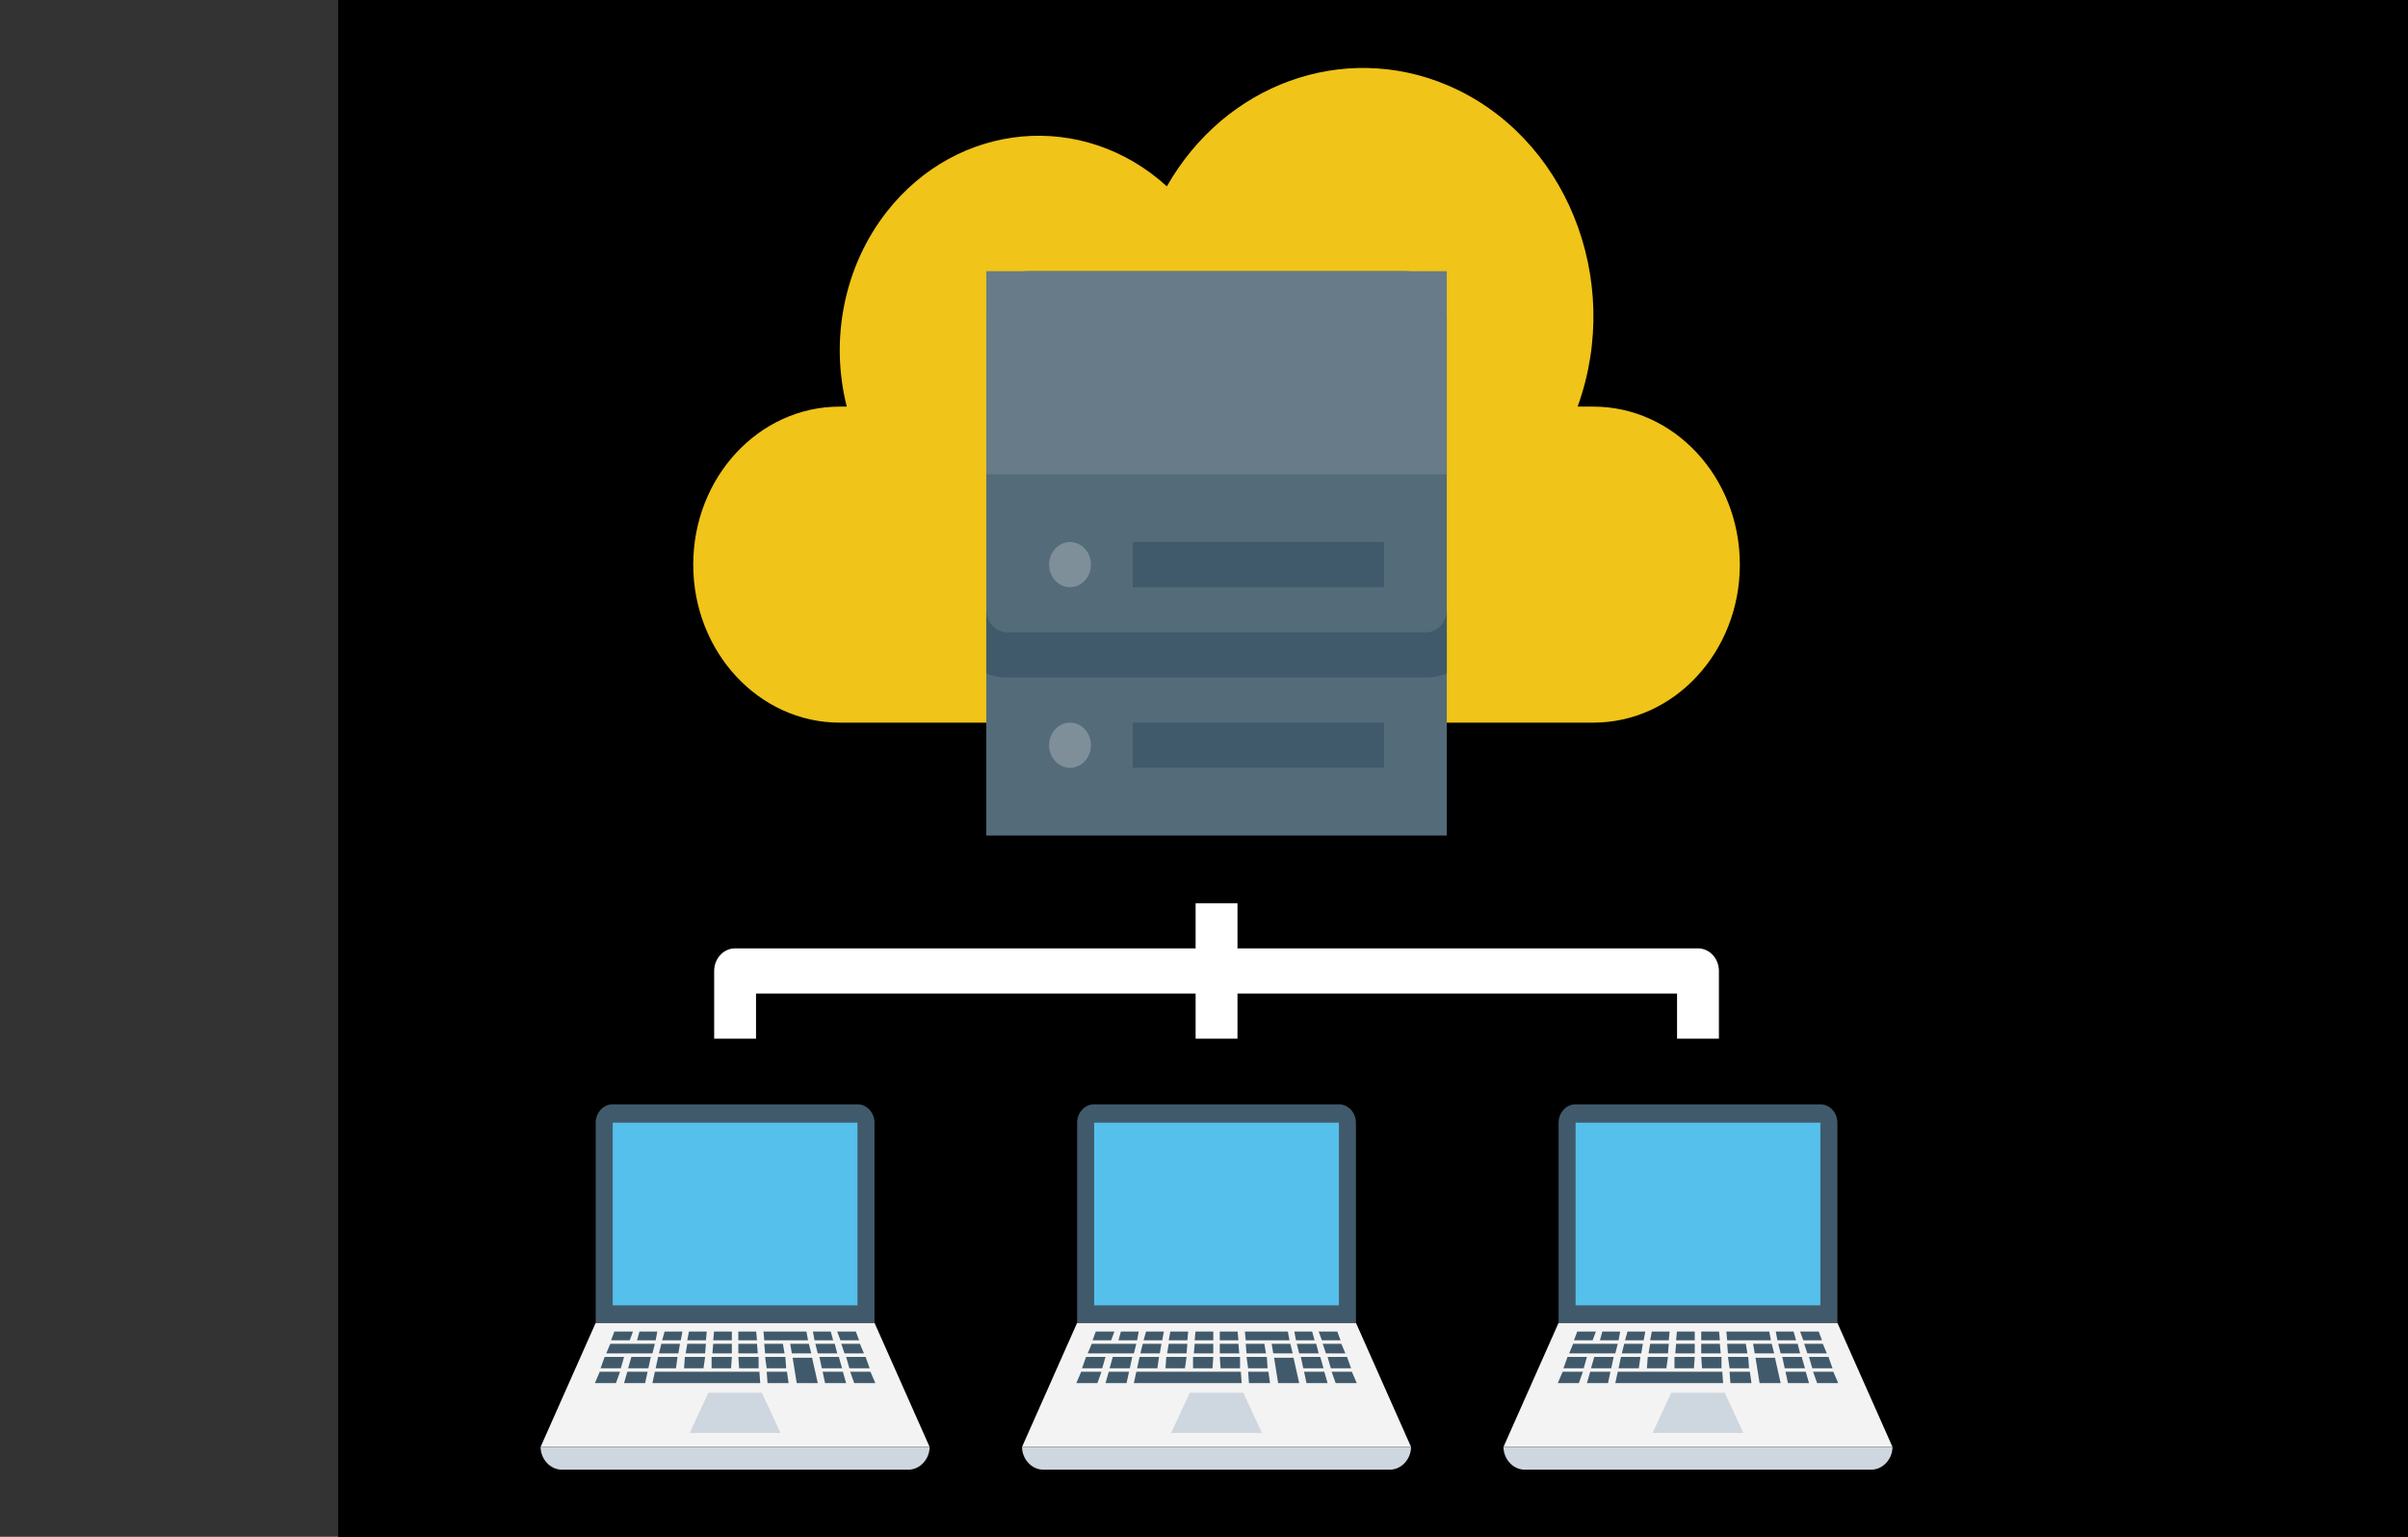 <?xml version="1.0" encoding="utf-8"?>
<svg version="1.1" width="1200px" height="765.999px" preserveAspectRatio="none" viewBox="371.274 184.959 689.989 408.346" xmlns="http://www.w3.org/2000/svg">
  <rect x="371.274" y="184.959" width="689.989" height="408.346" fill="#333333" stroke="none"/>
  <defs>
    <clipPath id="clippath843" transform="">
      <path d="M 26.733 35.199 L 1058.733 35.199 L 1058.733 735.199 L 26.733 735.199 Z" style="fill: none; clip-rule: nonzero;"/>
    </clipPath>
    <clipPath id="clippath844" transform="" style="clip-path: url(#clippath843);">
      <rect x="26.733" y="35.199" width="1026.557" height="700" style="clip-rule: nonzero;"/>
    </clipPath>
    <clipPath id="clippath846" transform="" style="clip-path: url(#clippath843);">
      <rect x="-9.735" y="-24.682" width="1065.785" height="780.515" style="clip-rule: nonzero;"/>
    </clipPath>
    <clipPath id="clippath847" transform="" style="clip-path: url(#clippath846);">
      <rect x="-9.735" y="-24.682" width="1065.785" height="780.515" style="clip-rule: nonzero;"/>
    </clipPath>
    <clipPath id="clippath849" transform="" style="clip-path: url(#clippath846);">
      <rect x="-9.735" y="-24.682" width="1065.785" height="780.515" style="clip-rule: nonzero;"/>
    </clipPath>
    <clipPath id="clippath850" transform="" style="clip-path: url(#clippath849);">
      <path d="M 1056.049 35.199 L 26.733 35.199 L 26.733 735.199 L 1056.049 735.199 Z" style="fill: none; clip-rule: nonzero;"/>
    </clipPath>
    <clipPath id="clippath851" transform="" style="clip-path: url(#clippath850);">
      <rect x="-9.735" y="-24.682" width="1065.785" height="780.515" style="clip-rule: nonzero;"/>
    </clipPath>
    <clipPath id="clippath889" transform="" style="clip-path: url(#clippath851);">
      <rect x="559.566" y="545.63" width="69.507" height="82.335" style="clip-rule: nonzero;"/>
    </clipPath>
    <clipPath id="clippath904" transform="" style="clip-path: url(#clippath851);">
      <rect x="595.146" y="482.425" width="69.507" height="82.334" style="clip-rule: nonzero;"/>
    </clipPath>
    <clipPath id="clippath913" transform="" style="clip-path: url(#clippath851);">
      <rect x="203.753" y="419.217" width="69.507" height="82.334" style="clip-rule: nonzero;"/>
    </clipPath>
    <clipPath id="clippath914" transform="" style="clip-path: url(#clippath851);">
      <rect x="274.915" y="419.217" width="69.508" height="82.334" style="clip-rule: nonzero;"/>
    </clipPath>
    <clipPath id="clippath925" transform="" style="clip-path: url(#clippath851);">
      <rect x="25.847" y="356.011" width="69.508" height="82.335" style="clip-rule: nonzero;"/>
    </clipPath>
    <clipPath id="clippath926" transform="" style="clip-path: url(#clippath851);">
      <rect x="97.01" y="356.011" width="69.508" height="82.335" style="clip-rule: nonzero;"/>
    </clipPath>
    <clipPath id="clippath927" transform="" style="clip-path: url(#clippath851);">
      <rect x="168.173" y="356.011" width="69.507" height="82.335" style="clip-rule: nonzero;"/>
    </clipPath>
    <clipPath id="clippath929" transform="" style="clip-path: url(#clippath851);">
      <rect x="310.498" y="356.011" width="69.507" height="82.335" style="clip-rule: nonzero;"/>
    </clipPath>
    <clipPath id="clippath930" transform="" style="clip-path: url(#clippath851);">
      <rect x="381.658" y="356.011" width="69.51" height="82.335" style="clip-rule: nonzero;"/>
    </clipPath>
    <clipPath id="clippath939" transform="" style="clip-path: url(#clippath851);">
      <rect x="-9.735" y="292.805" width="69.51" height="82.335" style="clip-rule: nonzero;"/>
    </clipPath>
    <clipPath id="clippath940" transform="" style="clip-path: url(#clippath851);">
      <rect x="61.428" y="292.805" width="69.507" height="82.335" style="clip-rule: nonzero;"/>
    </clipPath>
    <clipPath id="clippath941" transform="" style="clip-path: url(#clippath851);">
      <rect x="132.59" y="292.805" width="69.508" height="82.335" style="clip-rule: nonzero;"/>
    </clipPath>
    <clipPath id="clippath942" transform="" style="clip-path: url(#clippath851);">
      <rect x="203.753" y="292.805" width="69.507" height="82.335" style="clip-rule: nonzero;"/>
    </clipPath>
    <clipPath id="clippath943" transform="" style="clip-path: url(#clippath851);">
      <rect x="274.915" y="292.805" width="69.508" height="82.335" style="clip-rule: nonzero;"/>
    </clipPath>
    <clipPath id="clippath944" transform="" style="clip-path: url(#clippath851);">
      <rect x="346.078" y="292.805" width="69.507" height="82.335" style="clip-rule: nonzero;"/>
    </clipPath>
    <clipPath id="clippath945" transform="" style="clip-path: url(#clippath851);">
      <rect x="417.241" y="292.805" width="69.507" height="82.335" style="clip-rule: nonzero;"/>
    </clipPath>
    <clipPath id="clippath954" transform="" style="clip-path: url(#clippath851);">
      <rect x="25.847" y="229.6" width="69.508" height="82.332" style="clip-rule: nonzero;"/>
    </clipPath>
    <clipPath id="clippath955" transform="" style="clip-path: url(#clippath851);">
      <rect x="97.01" y="229.6" width="69.508" height="82.332" style="clip-rule: nonzero;"/>
    </clipPath>
    <clipPath id="clippath956" transform="" style="clip-path: url(#clippath851);">
      <rect x="168.173" y="229.6" width="69.507" height="82.335" style="clip-rule: nonzero;"/>
    </clipPath>
    <clipPath id="clippath957" transform="" style="clip-path: url(#clippath851);">
      <rect x="239.335" y="229.6" width="69.508" height="82.335" style="clip-rule: nonzero;"/>
    </clipPath>
    <clipPath id="clippath958" transform="" style="clip-path: url(#clippath851);">
      <rect x="310.498" y="229.6" width="69.507" height="82.335" style="clip-rule: nonzero;"/>
    </clipPath>
    <clipPath id="clippath959" transform="" style="clip-path: url(#clippath851);">
      <rect x="381.658" y="229.6" width="69.51" height="82.335" style="clip-rule: nonzero;"/>
    </clipPath>
    <clipPath id="clippath960" transform="" style="clip-path: url(#clippath851);">
      <rect x="452.82" y="229.6" width="69.511" height="82.335" style="clip-rule: nonzero;"/>
    </clipPath>
    <clipPath id="clippath968" transform="" style="clip-path: url(#clippath851);">
      <rect x="-9.735" y="166.392" width="69.51" height="82.335" style="clip-rule: nonzero;"/>
    </clipPath>
    <clipPath id="clippath969" transform="" style="clip-path: url(#clippath851);">
      <rect x="61.428" y="166.392" width="69.507" height="82.335" style="clip-rule: nonzero;"/>
    </clipPath>
    <clipPath id="clippath970" transform="" style="clip-path: url(#clippath851);">
      <rect x="132.59" y="166.392" width="69.508" height="82.335" style="clip-rule: nonzero;"/>
    </clipPath>
    <clipPath id="clippath971" transform="" style="clip-path: url(#clippath851);">
      <rect x="203.753" y="166.392" width="69.507" height="82.335" style="clip-rule: nonzero;"/>
    </clipPath>
    <clipPath id="clippath972" transform="" style="clip-path: url(#clippath851);">
      <rect x="274.915" y="166.392" width="69.508" height="82.335" style="clip-rule: nonzero;"/>
    </clipPath>
    <clipPath id="clippath973" transform="" style="clip-path: url(#clippath851);">
      <rect x="346.078" y="166.392" width="69.507" height="82.335" style="clip-rule: nonzero;"/>
    </clipPath>
    <clipPath id="clippath974" transform="" style="clip-path: url(#clippath851);">
      <rect x="417.241" y="166.392" width="69.507" height="82.335" style="clip-rule: nonzero;"/>
    </clipPath>
    <clipPath id="clippath982" transform="" style="clip-path: url(#clippath851);">
      <rect x="986.539" y="166.392" width="69.511" height="82.335" style="clip-rule: nonzero;"/>
    </clipPath>
    <clipPath id="clippath1026" transform="" style="clip-path: url(#clippath843);">
      <rect x="-277.88" y="-20.217" width="1641.23" height="810.833" style="clip-rule: nonzero;"/>
    </clipPath>
    <clipPath id="clippath1027" transform="" style="clip-path: url(#clippath1026);">
      <rect x="-277.88" y="-20.218" width="1641.23" height="810.834" style="clip-rule: nonzero;"/>
    </clipPath>
    <clipPath id="clippath1029" transform="" style="clip-path: url(#clippath1026);">
      <rect x="-277.88" y="-20.217" width="1641.23" height="810.833" style="clip-rule: nonzero;"/>
    </clipPath>
    <clipPath id="clippath1030" transform="">
      <path d="M 26.733 35.199 L 1058.733 35.199 L 1058.733 735.199 L 26.733 735.199 Z" style="fill: none; clip-rule: nonzero;"/>
    </clipPath>
    <clipPath id="clippath1031" transform="" style="clip-path: url(#clippath1030);">
      <rect x="684.414" y="571.325" width="395.876" height="378.224" style="clip-rule: nonzero;"/>
    </clipPath>
    <clipPath id="clippath1036" transform="" style="clip-path: url(#clippath1031);">
      <rect x="1080.29" y="687.858" width="0" height="57.253" style="clip-rule: nonzero;"/>
    </clipPath>
    <clipPath id="clippath1041" transform="">
      <path d="M 26.733 35.199 L 1058.733 35.199 L 1058.733 735.199 L 26.733 735.199 Z" style="fill: none; clip-rule: nonzero;"/>
    </clipPath>
    <clipPath id="clippath1042" transform="" style="clip-path: url(#clippath1041);">
      <rect x="-167.181" y="-2.692" width="395.88" height="378.224" style="clip-rule: nonzero;"/>
    </clipPath>
    <clipPath id="clippath1045" transform="" style="clip-path: url(#clippath1042);">
      <rect x="-65.91" y="-2.692" width="96.669" height="114.509" style="clip-rule: nonzero;"/>
    </clipPath>
    <clipPath id="clippath1049" transform="" style="clip-path: url(#clippath1042);">
      <rect x="-65.91" y="173.118" width="96.669" height="114.508" style="clip-rule: nonzero;"/>
    </clipPath>
    <clipPath id="clippath1052" transform="">
      <path d="M 0 765.999 L 1200 765.999 L 1200 0 L 0 0 Z" style="fill: none; clip-rule: nonzero;"/>
    </clipPath>
  </defs>
  <g transform="matrix(1, 0, 0, -1, -899.075, 625.078)">
    <g transform="matrix(1, 0, 0, 1, 1340.735, -147.154)">
      <path d="M 26.733 35.199 L 1058.733 35.199 L 1058.733 735.199 L 26.733 735.199 Z" style="fill: none;"/>
    </g>
    <g style="clip-path: url(#clippath844);" transform="matrix(1, 0, 0, 1, 1340.735, -147.154)">
      <g transform="">
        <path d="M 1053.289 735.199 L 26.733 735.199 L 26.733 35.199 L 1053.289 35.199 Z" style="fill: none;"/>
      </g>
    </g>
    <g style="clip-path: url(#clippath846);" transform="matrix(1, 0, 0, 1, 1340.735, -147.154)"/>
    <g style="clip-path: url(#clippath847);" transform="matrix(1, 0, 0, 1, 1340.735, -147.154)">
      <g transform="">
        <path d="M 974.195 25.418 L 17.455 25.418 L 17.455 744.376 L 974.195 744.376 Z" style="fill: none;"/>
      </g>
    </g>
    <g style="clip-path: url(#clippath849);" transform="matrix(1, 0, 0, 1, 1340.735, -147.154)">
      <g transform="">
        <path d="M 1056.049 35.199 L 26.733 35.199 L 26.733 735.199 L 1056.049 735.199 Z" style="fill: none;"/>
      </g>
    </g>
    <g style="clip-path: url(#clippath889);" transform="matrix(1, 0, 0, 1, 1340.735, -147.154)"/>
    <g style="clip-path: url(#clippath904);" transform="matrix(1, 0, 0, 1, 1340.735, -147.154)"/>
    <g style="clip-path: url(#clippath913);" transform="matrix(1, 0, 0, 1, 1340.735, -147.154)">
      <g transform="translate(273.26 439.8)">
        <path d="M 0 0 L 0 41.167 L -34.754 61.751 L -69.508 41.167 L -69.508 0 L -34.754 -20.583 Z" style="fill: rgb(255, 255, 255); fill-opacity: 1;"/>
      </g>
    </g>
    <g style="clip-path: url(#clippath914);" transform="matrix(1, 0, 0, 1, 1340.735, -147.154)">
      <g transform="translate(344.423 439.8)">
        <path d="M 0 0 L 0 41.167 L -34.754 61.751 L -69.508 41.167 L -69.508 0 L -34.754 -20.583 Z" style="fill: rgb(255, 255, 255); fill-opacity: 1;"/>
      </g>
    </g>
    <g style="clip-path: url(#clippath925);" transform="matrix(1, 0, 0, 1, 1340.735, -147.154)">
      <g transform="translate(95.355 376.594)"/>
    </g>
    <g style="clip-path: url(#clippath926);" transform="matrix(1, 0, 0, 1, 1340.735, -147.154)">
      <g transform="translate(166.518 376.594)"/>
    </g>
    <g style="clip-path: url(#clippath927);" transform="matrix(1, 0, 0, 1, 1340.735, -147.154)">
      <g transform="translate(237.68 376.594)"/>
    </g>
    <g style="clip-path: url(#clippath929);" transform="matrix(1, 0, 0, 1, 1340.735, -147.154)">
      <g transform="translate(380.005 376.594)"/>
    </g>
    <g style="clip-path: url(#clippath930);" transform="matrix(1, 0, 0, 1, 1340.735, -147.154)">
      <g transform="translate(451.168 376.594)"/>
    </g>
    <g style="clip-path: url(#clippath939);" transform="matrix(1, 0, 0, 1, 1340.735, -147.154)">
      <g transform="translate(59.775 313.389)"/>
    </g>
    <g style="clip-path: url(#clippath940);" transform="matrix(1, 0, 0, 1, 1340.735, -147.154)">
      <g transform="translate(130.935 313.389)"/>
    </g>
    <g style="clip-path: url(#clippath941);" transform="matrix(1, 0, 0, 1, 1340.735, -147.154)">
      <g transform="translate(202.098 313.389)"/>
    </g>
    <g style="clip-path: url(#clippath942);" transform="matrix(1, 0, 0, 1, 1340.735, -147.154)">
      <g transform="translate(273.26 313.389)"/>
    </g>
    <g style="clip-path: url(#clippath943);" transform="matrix(1, 0, 0, 1, 1340.735, -147.154)">
      <g transform="translate(344.423 313.389)"/>
    </g>
    <g style="clip-path: url(#clippath944);" transform="matrix(1, 0, 0, 1, 1340.735, -147.154)">
      <g transform="translate(415.585 313.389)"/>
    </g>
    <g style="clip-path: url(#clippath945);" transform="matrix(1, 0, 0, 1, 1340.735, -147.154)">
      <g transform="translate(486.748 313.389)"/>
    </g>
    <g style="clip-path: url(#clippath954);" transform="matrix(1, 0, 0, 1, 1340.735, -147.154)">
      <g transform="translate(95.355 250.183)"/>
    </g>
    <g style="clip-path: url(#clippath955);" transform="matrix(1, 0, 0, 1, 1340.735, -147.154)">
      <g transform="translate(166.518 250.183)"/>
    </g>
    <g style="clip-path: url(#clippath956);" transform="matrix(1, 0, 0, 1, 1340.735, -147.154)">
      <g transform="translate(237.68 250.183)"/>
    </g>
    <g style="clip-path: url(#clippath957);" transform="matrix(1, 0, 0, 1, 1340.735, -147.154)">
      <g transform="translate(308.843 250.183)"/>
    </g>
    <g style="clip-path: url(#clippath958);" transform="matrix(1, 0, 0, 1, 1340.735, -147.154)">
      <g transform="translate(380.005 250.183)"/>
    </g>
    <g style="clip-path: url(#clippath959);" transform="matrix(1, 0, 0, 1, 1340.735, -147.154)">
      <g transform="translate(451.168 250.183)"/>
    </g>
    <g style="clip-path: url(#clippath960);" transform="matrix(1, 0, 0, 1, 1340.735, -147.154)">
      <g transform="translate(522.331 250.183)"/>
    </g>
    <g style="clip-path: url(#clippath968);" transform="matrix(1, 0, 0, 1, 1340.735, -147.154)">
      <g transform="translate(59.775 186.975)"/>
    </g>
    <g style="clip-path: url(#clippath969);" transform="matrix(1, 0, 0, 1, 1340.735, -147.154)">
      <g transform="translate(130.935 186.975)"/>
    </g>
    <g style="clip-path: url(#clippath970);" transform="matrix(1, 0, 0, 1, 1340.735, -147.154)">
      <g transform="translate(202.098 186.975)"/>
    </g>
    <g style="clip-path: url(#clippath971);" transform="matrix(1, 0, 0, 1, 1340.735, -147.154)">
      <g transform="translate(273.26 186.975)"/>
    </g>
    <g style="clip-path: url(#clippath972);" transform="matrix(1, 0, 0, 1, 1340.735, -147.154)">
      <g transform="translate(344.423 186.975)"/>
    </g>
    <g style="clip-path: url(#clippath973);" transform="matrix(1, 0, 0, 1, 1340.735, -147.154)">
      <g transform="translate(415.585 186.975)"/>
    </g>
    <g style="clip-path: url(#clippath974);" transform="matrix(1, 0, 0, 1, 1340.735, -147.154)">
      <g transform="translate(486.748 186.975)"/>
    </g>
    <g style="clip-path: url(#clippath982);" transform="matrix(1, 0, 0, 1, 1340.735, -147.154)"/>
    <g style="clip-path: url(#clippath1027);" transform="matrix(1, 0, 0, 1, 1340.735, -147.154)">
      <g transform="">
        <path d="M 1065.996 27.093 L 16.347 27.093 L 16.347 743.135 L 1065.996 743.135 Z" style="fill: none;"/>
      </g>
    </g>
    <g style="clip-path: url(#clippath1029);" transform="matrix(1, 0, 0, 1, 1340.735, -147.154)"/>
    <g transform="matrix(1, 0, 0, 1, 1340.735, -147.154)">
      <path d="M 26.733 35.199 L 1058.733 35.199 L 1058.733 735.199 L 26.733 735.199 Z" style="fill: none;"/>
    </g>
    <g style="clip-path: url(#clippath1036);" transform="matrix(1, 0, 0, 1, 1340.735, -147.154)">
      <g transform="translate(1080.293 745.111)">
        <path d="M 0 0 L 0 -57.253" style="fill: rgb(255, 255, 255); fill-opacity: 1;"/>
      </g>
    </g>
    <g transform="matrix(1, 0, 0, 1, 1340.735, -147.154)">
      <path d="M 26.733 35.199 L 1058.733 35.199 L 1058.733 735.199 L 26.733 735.199 Z" style="fill: none;"/>
    </g>
    <g style="clip-path: url(#clippath1045);" transform="matrix(1, 0, 0, 1, 1340.735, -147.154)">
      <g transform="translate(-65.91 83.189)">
        <path d="M 0 0 L 0 -57.253 L 48.334 -85.88 L 96.669 -57.253 L 96.669 0 L 48.334 28.628 Z" style="fill: rgb(255, 255, 255); fill-opacity: 1;"/>
      </g>
    </g>
    <g style="clip-path: url(#clippath1049);" transform="matrix(1, 0, 0, 1, 1340.735, -147.154)">
      <g transform="translate(-65.91 258.998)"/>
    </g>
    <g style="clip-path: url(#clippath1052);" transform="matrix(1, 0, 0, 1, 1340.735, -147.154)">
      <g transform="translate(386.165 479.234)">
        <path d="M 0 0 L -4.499 0 C 8.75 33.951 -8.032 72.214 -41.983 85.462 C -71.716 97.065 -105.492 85.725 -122.199 58.529 C -146.244 78.827 -182.19 75.789 -202.487 51.744 C -214.575 37.425 -218.848 18.078 -213.917 0 L -215.925 0 C -239.113 0 -257.911 -18.797 -257.911 -41.985 C -257.911 -65.173 -239.113 -83.971 -215.925 -83.971 L 0 -83.971 C 23.187 -83.971 41.985 -65.173 41.985 -41.985 C 41.985 -18.797 23.187 0 0 0" style="fill: rgb(240, 196, 25); fill-opacity: 1;"/>
      </g>
    </g>
    <g style="clip-path: url(#clippath1052);" transform="matrix(1, 0, 0, 1, 1340.735, -147.154)">
      <g transform="translate(416.154 335.284)">
        <path d="M 0 0 L -131.954 0 L -131.954 11.996 L -143.95 11.996 L -143.95 0 L -275.904 0 C -279.217 0 -281.902 -2.685 -281.902 -5.998 L -281.902 -23.992 L -269.906 -23.992 L -269.906 -11.996 L -143.95 -11.996 L -143.95 -23.992 L -131.954 -23.992 L -131.954 -11.996 L -5.998 -11.996 L -5.998 -23.992 L 5.998 -23.992 L 5.998 -5.998 C 5.998 -2.685 3.313 0 0 0" style="fill: rgb(255, 255, 255); fill-opacity: 1;"/>
      </g>
    </g>
    <g style="clip-path: url(#clippath1052);" transform="matrix(1, 0, 0, 1, 1340.735, -147.154)">
      <g transform="translate(224.221 515.221)">
        <path d="M 0 0 L 107.962 0 C 114.587 0 119.958 -5.371 119.958 -11.996 L 119.958 -149.948 L -11.996 -149.948 L -11.996 -11.996 C -11.996 -5.371 -6.625 0 0 0" style="fill: rgb(84, 107, 122); fill-opacity: 1;"/>
      </g>
    </g>
    <g style="clip-path: url(#clippath1052);" transform="matrix(1, 0, 0, 1, 1340.735, -147.154)">
      <g transform="">
        <path d="M 212.225 515.221 L 344.179 515.221 L 344.179 461.24 L 212.225 461.24 Z" style="fill: rgb(103, 123, 137); fill-opacity: 1;"/>
      </g>
      <g transform="translate(344.179 425.253)">
        <path d="M 0 0 L 0 -16.959 C -1.924 -17.647 -3.954 -17.998 -5.998 -17.994 L -125.956 -17.994 C -128 -17.998 -130.029 -17.647 -131.954 -16.959 L -131.954 0 C -131.949 -3.311 -129.267 -5.993 -125.956 -5.998 L -5.998 -5.998 C -2.687 -5.993 -0.004 -3.311 0 0" style="fill: rgb(65, 90, 107); fill-opacity: 1;"/>
      </g>
      <g transform="">
        <path d="M 254.21 443.247 L 326.185 443.247 L 326.185 431.251 L 254.21 431.251 Z" style="fill: rgb(65, 90, 107); fill-opacity: 1;"/>
      </g>
      <g transform="translate(236.217 443.247)">
        <path d="M 0 0 L 0 0 C 3.313 0 5.998 -2.686 5.998 -5.998 C 5.998 -9.311 3.313 -11.996 0 -11.996 C -3.313 -11.996 -5.998 -9.311 -5.998 -5.998 C -5.998 -2.686 -3.313 0 0 0" style="fill: rgb(126, 143, 154); fill-opacity: 1;"/>
      </g>
      <g transform="translate(236.217 395.264)">
        <path d="M 0 0 L 0 0 C 3.313 0 5.998 -2.686 5.998 -5.998 C 5.998 -9.311 3.313 -11.996 0 -11.996 C -3.313 -11.996 -5.998 -9.311 -5.998 -5.998 C -5.998 -2.686 -3.313 0 0 0" style="fill: rgb(126, 143, 154); fill-opacity: 1;"/>
      </g>
      <g transform="">
        <path d="M 254.21 395.263 L 326.185 395.263 L 326.185 383.267 L 254.21 383.267 Z" style="fill: rgb(65, 90, 107); fill-opacity: 1;"/>
      </g>
      <g transform="translate(195.985 202.817)">
        <path d="M 0 0 L -111.47 0 L -95.679 32.977 L -15.792 32.977 Z" style="fill: rgb(243, 243, 243); fill-opacity: 1;"/>
      </g>
      <g transform="translate(195.985 202.817)">
        <path d="M 0 0 L 0 0 L -111.47 0 C -111.47 -3.251 -108.684 -6.038 -105.433 -6.038 L -6.038 -6.038 C -2.787 -6.038 0 -3.251 0 0" style="fill: rgb(206, 214, 224); fill-opacity: 1;"/>
      </g>
      <g transform="translate(117.492 231.149)">
        <path d="M 0 0 L 0.464 2.322 L -4.645 2.322 L -5.341 0 Z" style="fill: rgb(65, 90, 107); fill-opacity: 1;"/>
      </g>
      <g transform="translate(170.44 231.149)">
        <path d="M 0 0 L 5.341 0 L 4.412 2.322 L -0.929 2.322 Z" style="fill: rgb(65, 90, 107); fill-opacity: 1;"/>
      </g>
      <g transform="translate(171.601 227.666)">
        <path d="M 0 0 L 5.574 0 L 4.413 2.555 L -0.929 2.555 Z" style="fill: rgb(65, 90, 107); fill-opacity: 1;"/>
      </g>
      <g transform="translate(131.89 231.149)">
        <path d="M 0 0 L 0.232 2.322 L -4.877 2.322 L -5.341 0 Z" style="fill: rgb(65, 90, 107); fill-opacity: 1;"/>
      </g>
      <g transform="translate(139.321 231.149)">
        <path d="M 0 0 L 0 2.322 L -5.109 2.322 L -5.341 0 Z" style="fill: rgb(65, 90, 107); fill-opacity: 1;"/>
      </g>
      <g transform="translate(124.691 231.149)">
        <path d="M 0 0 L 0.464 2.322 L -4.645 2.322 L -5.341 0 Z" style="fill: rgb(65, 90, 107); fill-opacity: 1;"/>
      </g>
      <g transform="translate(149.307 222.789)">
        <path d="M 0 0 L 0.232 -3.019 L 6.271 -3.019 L 5.806 0 Z" style="fill: rgb(65, 90, 107); fill-opacity: 1;"/>
      </g>
      <g transform="translate(165.331 222.789)">
        <path d="M 0 0 L 0.697 -3.019 L 6.734 -3.019 L 5.806 0 Z" style="fill: rgb(65, 90, 107); fill-opacity: 1;"/>
      </g>
      <g transform="translate(110.989 233.471)">
        <path d="M 0 0 L -5.341 0 L -6.271 -2.322 L -0.929 -2.322 Z" style="fill: rgb(65, 90, 107); fill-opacity: 1;"/>
      </g>
      <g transform="translate(107.273 222.789)">
        <path d="M 0 0 L -5.806 0 L -7.199 -3.019 L -1.161 -3.019 Z" style="fill: rgb(65, 90, 107); fill-opacity: 1;"/>
      </g>
      <g transform="translate(117.259 222.789)">
        <path d="M 0 0 L -0.697 -3.019 L 30.19 -3.019 L 29.958 0 Z" style="fill: rgb(65, 90, 107); fill-opacity: 1;"/>
      </g>
      <g transform="translate(108.435 226.737)">
        <path d="M 0 0 L -5.573 0 L -6.735 -3.019 L -0.929 -3.019 Z" style="fill: rgb(65, 90, 107); fill-opacity: 1;"/>
      </g>
      <g transform="translate(146.52 231.149)">
        <path d="M 0 0 L -0.232 2.322 L -5.341 2.322 L -5.341 0 Z" style="fill: rgb(65, 90, 107); fill-opacity: 1;"/>
      </g>
      <g transform="translate(109.363 222.789)">
        <path d="M 0 0 L -0.929 -3.019 L 5.109 -3.019 L 5.806 0 Z" style="fill: rgb(65, 90, 107); fill-opacity: 1;"/>
      </g>
      <g transform="translate(123.994 227.666)">
        <path d="M 0 0 L 0.464 2.555 L -4.877 2.555 L -5.574 0 Z" style="fill: rgb(65, 90, 107); fill-opacity: 1;"/>
      </g>
      <g transform="translate(172.995 223.718)">
        <path d="M 0 0 L 5.806 0 L 4.645 3.019 L -0.929 3.019 Z" style="fill: rgb(65, 90, 107); fill-opacity: 1;"/>
      </g>
      <g transform="translate(174.388 219.77)">
        <path d="M 0 0 L 6.038 0 L 4.645 3.019 L -1.161 3.019 Z" style="fill: rgb(65, 90, 107); fill-opacity: 1;"/>
      </g>
      <g transform="translate(133.516 226.737)">
        <path d="M 0 0 L 0 -3.019 L 5.574 -3.019 L 5.806 0 Z" style="fill: rgb(65, 90, 107); fill-opacity: 1;"/>
      </g>
      <g transform="translate(125.852 226.737)">
        <path d="M 0 0 L -0.232 -3.019 L 5.341 -3.019 L 5.806 0 Z" style="fill: rgb(65, 90, 107); fill-opacity: 1;"/>
      </g>
      <g transform="translate(118.189 226.737)">
        <path d="M 0 0 L -0.697 -3.019 L 5.109 -3.019 L 5.573 0 Z" style="fill: rgb(65, 90, 107); fill-opacity: 1;"/>
      </g>
      <g transform="translate(154.417 227.666)">
        <path d="M 0 0 L -0.465 2.555 L -5.806 2.555 L -5.574 0 Z" style="fill: rgb(65, 90, 107); fill-opacity: 1;"/>
      </g>
      <g transform="translate(162.08 227.666)">
        <path d="M 0 0 L -0.697 2.555 L -6.038 2.555 L -5.574 0 Z" style="fill: rgb(65, 90, 107); fill-opacity: 1;"/>
      </g>
      <g transform="translate(146.753 227.666)">
        <path d="M 0 0 L -0.232 2.555 L -5.574 2.555 L -5.574 0 Z" style="fill: rgb(65, 90, 107); fill-opacity: 1;"/>
      </g>
      <g transform="translate(139.321 227.666)">
        <path d="M 0 0 L 0 2.555 L -5.341 2.555 L -5.574 0 Z" style="fill: rgb(65, 90, 107); fill-opacity: 1;"/>
      </g>
      <g transform="translate(131.658 227.666)">
        <path d="M 0 0 L 0.232 2.555 L -5.109 2.555 L -5.574 0 Z" style="fill: rgb(65, 90, 107); fill-opacity: 1;"/>
      </g>
      <g transform="translate(116.098 226.737)">
        <path d="M 0 0 L -5.573 0 L -6.502 -3.019 L -0.696 -3.019 Z" style="fill: rgb(65, 90, 107); fill-opacity: 1;"/>
      </g>
      <g transform="translate(141.179 226.737)">
        <path d="M 0 0 L 0.232 -3.019 L 5.806 -3.019 L 5.806 0 Z" style="fill: rgb(65, 90, 107); fill-opacity: 1;"/>
      </g>
      <g transform="translate(163.938 227.666)">
        <path d="M 0 0 L 5.574 0 L 4.877 2.555 L -0.696 2.555 Z" style="fill: rgb(65, 90, 107); fill-opacity: 1;"/>
      </g>
      <g transform="translate(165.099 223.718)">
        <path d="M 0 0 L 5.806 0 L 4.877 3.019 L -0.697 3.019 Z" style="fill: rgb(65, 90, 107); fill-opacity: 1;"/>
      </g>
      <g transform="translate(168.35 231.149)">
        <path d="M 0 0 L -0.697 2.322 L -5.806 2.322 L -5.341 0 Z" style="fill: rgb(65, 90, 107); fill-opacity: 1;"/>
      </g>
      <g transform="translate(160.686 233.471)">
        <path d="M 0 0 L 0.464 -2.322 L -12.076 -2.322 L -12.308 0 Z" style="fill: rgb(65, 90, 107); fill-opacity: 1;"/>
      </g>
      <g transform="translate(148.843 226.737)">
        <path d="M 0 0 L 0.464 -3.019 L 6.038 -3.019 L 5.806 0 Z" style="fill: rgb(65, 90, 107); fill-opacity: 1;"/>
      </g>
      <g transform="translate(156.738 226.505)">
        <path d="M 0 0 L 1.162 -6.734 L 7.199 -6.734 L 5.574 0 Z" style="fill: rgb(65, 90, 107); fill-opacity: 1;"/>
      </g>
      <g transform="translate(117.259 230.22)">
        <path d="M 0 0 L -12.772 0 L -13.934 -2.555 L -0.697 -2.555 Z" style="fill: rgb(65, 90, 107); fill-opacity: 1;"/>
      </g>
      <g transform="translate(153.255 206.533)">
        <path d="M 0 0 L -26.009 0 L -20.668 10.683 L -5.341 10.683 Z" style="fill: rgb(206, 214, 224); fill-opacity: 1;"/>
      </g>
      <g transform="translate(100.307 288.974)">
        <path d="M 0 0 L 0 -53.181 L 79.887 -53.181 L 79.887 0 C 79.887 2.555 77.797 4.877 75.01 4.877 L 4.877 4.877 C 2.09 4.877 0 2.555 0 0" style="fill: rgb(65, 90, 107); fill-opacity: 1;"/>
      </g>
      <g transform="">
        <path d="M 105.184 288.974 L 175.317 288.974 L 175.317 240.438 L 105.184 240.438 Z" style="fill: rgb(85, 192, 235); fill-opacity: 1;"/>
      </g>
      <g transform="translate(333.938 202.817)">
        <path d="M 0 0 L -111.47 0 L -95.679 32.977 L -15.792 32.977 Z" style="fill: rgb(243, 243, 243); fill-opacity: 1;"/>
      </g>
      <g transform="translate(333.938 202.817)">
        <path d="M 0 0 L 0 0 L -111.47 0 C -111.47 -3.251 -108.684 -6.038 -105.433 -6.038 L -6.038 -6.038 C -2.787 -6.038 0 -3.251 0 0" style="fill: rgb(206, 214, 224); fill-opacity: 1;"/>
      </g>
      <g transform="translate(255.444 231.149)">
        <path d="M 0 0 L 0.464 2.322 L -4.645 2.322 L -5.341 0 Z" style="fill: rgb(65, 90, 107); fill-opacity: 1;"/>
      </g>
      <g transform="translate(308.392 231.149)">
        <path d="M 0 0 L 5.341 0 L 4.413 2.322 L -0.929 2.322 Z" style="fill: rgb(65, 90, 107); fill-opacity: 1;"/>
      </g>
      <g transform="translate(309.553 227.666)">
        <path d="M 0 0 L 5.574 0 L 4.413 2.555 L -0.929 2.555 Z" style="fill: rgb(65, 90, 107); fill-opacity: 1;"/>
      </g>
      <g transform="translate(269.842 231.149)">
        <path d="M 0 0 L 0.232 2.322 L -4.877 2.322 L -5.341 0 Z" style="fill: rgb(65, 90, 107); fill-opacity: 1;"/>
      </g>
      <g transform="translate(277.273 231.149)">
        <path d="M 0 0 L 0 2.322 L -5.109 2.322 L -5.341 0 Z" style="fill: rgb(65, 90, 107); fill-opacity: 1;"/>
      </g>
      <g transform="translate(262.643 231.149)">
        <path d="M 0 0 L 0.464 2.322 L -4.645 2.322 L -5.341 0 Z" style="fill: rgb(65, 90, 107); fill-opacity: 1;"/>
      </g>
      <g transform="translate(287.259 222.789)">
        <path d="M 0 0 L 0.232 -3.019 L 6.27 -3.019 L 5.806 0 Z" style="fill: rgb(65, 90, 107); fill-opacity: 1;"/>
      </g>
      <g transform="translate(303.283 222.789)">
        <path d="M 0 0 L 0.697 -3.019 L 6.734 -3.019 L 5.806 0 Z" style="fill: rgb(65, 90, 107); fill-opacity: 1;"/>
      </g>
      <g transform="translate(248.941 233.471)">
        <path d="M 0 0 L -5.341 0 L -6.271 -2.322 L -0.929 -2.322 Z" style="fill: rgb(65, 90, 107); fill-opacity: 1;"/>
      </g>
      <g transform="translate(245.226 222.789)">
        <path d="M 0 0 L -5.806 0 L -7.199 -3.019 L -1.161 -3.019 Z" style="fill: rgb(65, 90, 107); fill-opacity: 1;"/>
      </g>
      <g transform="translate(255.211 222.789)">
        <path d="M 0 0 L -0.697 -3.019 L 30.19 -3.019 L 29.958 0 Z" style="fill: rgb(65, 90, 107); fill-opacity: 1;"/>
      </g>
      <g transform="translate(246.387 226.737)">
        <path d="M 0 0 L -5.573 0 L -6.735 -3.019 L -0.929 -3.019 Z" style="fill: rgb(65, 90, 107); fill-opacity: 1;"/>
      </g>
      <g transform="translate(284.473 231.149)">
        <path d="M 0 0 L -0.232 2.322 L -5.341 2.322 L -5.341 0 Z" style="fill: rgb(65, 90, 107); fill-opacity: 1;"/>
      </g>
      <g transform="translate(247.315 222.789)">
        <path d="M 0 0 L -0.929 -3.019 L 5.109 -3.019 L 5.806 0 Z" style="fill: rgb(65, 90, 107); fill-opacity: 1;"/>
      </g>
      <g transform="translate(261.946 227.666)">
        <path d="M 0 0 L 0.464 2.555 L -4.877 2.555 L -5.574 0 Z" style="fill: rgb(65, 90, 107); fill-opacity: 1;"/>
      </g>
      <g transform="translate(310.947 223.718)">
        <path d="M 0 0 L 5.806 0 L 4.645 3.019 L -0.929 3.019 Z" style="fill: rgb(65, 90, 107); fill-opacity: 1;"/>
      </g>
      <g transform="translate(312.34 219.77)">
        <path d="M 0 0 L 6.038 0 L 4.645 3.019 L -1.161 3.019 Z" style="fill: rgb(65, 90, 107); fill-opacity: 1;"/>
      </g>
      <g transform="translate(271.468 226.737)">
        <path d="M 0 0 L 0 -3.019 L 5.573 -3.019 L 5.806 0 Z" style="fill: rgb(65, 90, 107); fill-opacity: 1;"/>
      </g>
      <g transform="translate(263.804 226.737)">
        <path d="M 0 0 L -0.232 -3.019 L 5.341 -3.019 L 5.806 0 Z" style="fill: rgb(65, 90, 107); fill-opacity: 1;"/>
      </g>
      <g transform="translate(256.141 226.737)">
        <path d="M 0 0 L -0.697 -3.019 L 5.109 -3.019 L 5.573 0 Z" style="fill: rgb(65, 90, 107); fill-opacity: 1;"/>
      </g>
      <g transform="translate(292.369 227.666)">
        <path d="M 0 0 L -0.465 2.555 L -5.806 2.555 L -5.574 0 Z" style="fill: rgb(65, 90, 107); fill-opacity: 1;"/>
      </g>
      <g transform="translate(300.032 227.666)">
        <path d="M 0 0 L -0.697 2.555 L -6.038 2.555 L -5.574 0 Z" style="fill: rgb(65, 90, 107); fill-opacity: 1;"/>
      </g>
      <g transform="translate(284.705 227.666)">
        <path d="M 0 0 L -0.232 2.555 L -5.574 2.555 L -5.574 0 Z" style="fill: rgb(65, 90, 107); fill-opacity: 1;"/>
      </g>
      <g transform="translate(277.273 227.666)">
        <path d="M 0 0 L 0 2.555 L -5.341 2.555 L -5.574 0 Z" style="fill: rgb(65, 90, 107); fill-opacity: 1;"/>
      </g>
      <g transform="translate(269.61 227.666)">
        <path d="M 0 0 L 0.232 2.555 L -5.109 2.555 L -5.574 0 Z" style="fill: rgb(65, 90, 107); fill-opacity: 1;"/>
      </g>
      <g transform="translate(254.05 226.737)">
        <path d="M 0 0 L -5.573 0 L -6.502 -3.019 L -0.696 -3.019 Z" style="fill: rgb(65, 90, 107); fill-opacity: 1;"/>
      </g>
      <g transform="translate(279.131 226.737)">
        <path d="M 0 0 L 0.232 -3.019 L 5.806 -3.019 L 5.806 0 Z" style="fill: rgb(65, 90, 107); fill-opacity: 1;"/>
      </g>
      <g transform="translate(301.89 227.666)">
        <path d="M 0 0 L 5.574 0 L 4.877 2.555 L -0.696 2.555 Z" style="fill: rgb(65, 90, 107); fill-opacity: 1;"/>
      </g>
      <g transform="translate(303.051 223.718)">
        <path d="M 0 0 L 5.806 0 L 4.877 3.019 L -0.697 3.019 Z" style="fill: rgb(65, 90, 107); fill-opacity: 1;"/>
      </g>
      <g transform="translate(306.302 231.149)">
        <path d="M 0 0 L -0.697 2.322 L -5.806 2.322 L -5.341 0 Z" style="fill: rgb(65, 90, 107); fill-opacity: 1;"/>
      </g>
      <g transform="translate(298.639 233.471)">
        <path d="M 0 0 L 0.464 -2.322 L -12.076 -2.322 L -12.309 0 Z" style="fill: rgb(65, 90, 107); fill-opacity: 1;"/>
      </g>
      <g transform="translate(286.795 226.737)">
        <path d="M 0 0 L 0.464 -3.019 L 6.038 -3.019 L 5.806 0 Z" style="fill: rgb(65, 90, 107); fill-opacity: 1;"/>
      </g>
      <g transform="translate(294.69 226.505)">
        <path d="M 0 0 L 1.162 -6.734 L 7.199 -6.734 L 5.574 0 Z" style="fill: rgb(65, 90, 107); fill-opacity: 1;"/>
      </g>
      <g transform="translate(255.211 230.22)">
        <path d="M 0 0 L -12.772 0 L -13.934 -2.555 L -0.697 -2.555 Z" style="fill: rgb(65, 90, 107); fill-opacity: 1;"/>
      </g>
      <g transform="translate(291.207 206.533)">
        <path d="M 0 0 L -26.01 0 L -20.668 10.683 L -5.341 10.683 Z" style="fill: rgb(206, 214, 224); fill-opacity: 1;"/>
      </g>
      <g transform="translate(238.259 288.974)">
        <path d="M 0 0 L 0 -53.181 L 79.887 -53.181 L 79.887 0 C 79.887 2.555 77.797 4.877 75.01 4.877 L 4.876 4.877 C 2.09 4.877 0 2.555 0 0" style="fill: rgb(65, 90, 107); fill-opacity: 1;"/>
      </g>
      <g transform="">
        <path d="M 243.135 288.974 L 313.269 288.974 L 313.269 240.438 L 243.135 240.438 Z" style="fill: rgb(85, 192, 235); fill-opacity: 1;"/>
      </g>
      <g transform="translate(471.89 202.817)">
        <path d="M 0 0 L -111.47 0 L -95.679 32.977 L -15.792 32.977 Z" style="fill: rgb(243, 243, 243); fill-opacity: 1;"/>
      </g>
      <g transform="translate(471.89 202.817)">
        <path d="M 0 0 L 0 0 L -111.47 0 C -111.47 -3.251 -108.684 -6.038 -105.433 -6.038 L -6.038 -6.038 C -2.787 -6.038 0 -3.251 0 0" style="fill: rgb(206, 214, 224); fill-opacity: 1;"/>
      </g>
      <g transform="translate(393.396 231.149)">
        <path d="M 0 0 L 0.464 2.322 L -4.645 2.322 L -5.341 0 Z" style="fill: rgb(65, 90, 107); fill-opacity: 1;"/>
      </g>
      <g transform="translate(446.344 231.149)">
        <path d="M 0 0 L 5.341 0 L 4.413 2.322 L -0.929 2.322 Z" style="fill: rgb(65, 90, 107); fill-opacity: 1;"/>
      </g>
      <g transform="translate(447.505 227.666)">
        <path d="M 0 0 L 5.574 0 L 4.413 2.555 L -0.929 2.555 Z" style="fill: rgb(65, 90, 107); fill-opacity: 1;"/>
      </g>
      <g transform="translate(407.794 231.149)">
        <path d="M 0 0 L 0.232 2.322 L -4.876 2.322 L -5.341 0 Z" style="fill: rgb(65, 90, 107); fill-opacity: 1;"/>
      </g>
      <g transform="translate(415.226 231.149)">
        <path d="M 0 0 L 0 2.322 L -5.109 2.322 L -5.341 0 Z" style="fill: rgb(65, 90, 107); fill-opacity: 1;"/>
      </g>
      <g transform="translate(400.595 231.149)">
        <path d="M 0 0 L 0.465 2.322 L -4.645 2.322 L -5.341 0 Z" style="fill: rgb(65, 90, 107); fill-opacity: 1;"/>
      </g>
      <g transform="translate(425.211 222.789)">
        <path d="M 0 0 L 0.232 -3.019 L 6.27 -3.019 L 5.806 0 Z" style="fill: rgb(65, 90, 107); fill-opacity: 1;"/>
      </g>
      <g transform="translate(441.235 222.789)">
        <path d="M 0 0 L 0.697 -3.019 L 6.734 -3.019 L 5.806 0 Z" style="fill: rgb(65, 90, 107); fill-opacity: 1;"/>
      </g>
      <g transform="translate(386.894 233.471)">
        <path d="M 0 0 L -5.341 0 L -6.271 -2.322 L -0.929 -2.322 Z" style="fill: rgb(65, 90, 107); fill-opacity: 1;"/>
      </g>
      <g transform="translate(383.178 222.789)">
        <path d="M 0 0 L -5.806 0 L -7.199 -3.019 L -1.161 -3.019 Z" style="fill: rgb(65, 90, 107); fill-opacity: 1;"/>
      </g>
      <g transform="translate(393.164 222.789)">
        <path d="M 0 0 L -0.697 -3.019 L 30.19 -3.019 L 29.958 0 Z" style="fill: rgb(65, 90, 107); fill-opacity: 1;"/>
      </g>
      <g transform="translate(384.339 226.737)">
        <path d="M 0 0 L -5.573 0 L -6.735 -3.019 L -0.929 -3.019 Z" style="fill: rgb(65, 90, 107); fill-opacity: 1;"/>
      </g>
      <g transform="translate(422.425 231.149)">
        <path d="M 0 0 L -0.232 2.322 L -5.341 2.322 L -5.341 0 Z" style="fill: rgb(65, 90, 107); fill-opacity: 1;"/>
      </g>
      <g transform="translate(385.268 222.789)">
        <path d="M 0 0 L -0.929 -3.019 L 5.109 -3.019 L 5.806 0 Z" style="fill: rgb(65, 90, 107); fill-opacity: 1;"/>
      </g>
      <g transform="translate(399.898 227.666)">
        <path d="M 0 0 L 0.464 2.555 L -4.877 2.555 L -5.574 0 Z" style="fill: rgb(65, 90, 107); fill-opacity: 1;"/>
      </g>
      <g transform="translate(448.899 223.718)">
        <path d="M 0 0 L 5.806 0 L 4.645 3.019 L -0.929 3.019 Z" style="fill: rgb(65, 90, 107); fill-opacity: 1;"/>
      </g>
      <g transform="translate(450.293 219.77)">
        <path d="M 0 0 L 6.038 0 L 4.645 3.019 L -1.161 3.019 Z" style="fill: rgb(65, 90, 107); fill-opacity: 1;"/>
      </g>
      <g transform="translate(409.42 226.737)">
        <path d="M 0 0 L 0 -3.019 L 5.573 -3.019 L 5.806 0 Z" style="fill: rgb(65, 90, 107); fill-opacity: 1;"/>
      </g>
      <g transform="translate(401.756 226.737)">
        <path d="M 0 0 L -0.232 -3.019 L 5.341 -3.019 L 5.806 0 Z" style="fill: rgb(65, 90, 107); fill-opacity: 1;"/>
      </g>
      <g transform="translate(394.093 226.737)">
        <path d="M 0 0 L -0.697 -3.019 L 5.109 -3.019 L 5.573 0 Z" style="fill: rgb(65, 90, 107); fill-opacity: 1;"/>
      </g>
      <g transform="translate(430.321 227.666)">
        <path d="M 0 0 L -0.465 2.555 L -5.806 2.555 L -5.574 0 Z" style="fill: rgb(65, 90, 107); fill-opacity: 1;"/>
      </g>
      <g transform="translate(437.984 227.666)">
        <path d="M 0 0 L -0.697 2.555 L -6.039 2.555 L -5.574 0 Z" style="fill: rgb(65, 90, 107); fill-opacity: 1;"/>
      </g>
      <g transform="translate(422.657 227.666)">
        <path d="M 0 0 L -0.232 2.555 L -5.573 2.555 L -5.573 0 Z" style="fill: rgb(65, 90, 107); fill-opacity: 1;"/>
      </g>
      <g transform="translate(415.226 227.666)">
        <path d="M 0 0 L 0 2.555 L -5.341 2.555 L -5.574 0 Z" style="fill: rgb(65, 90, 107); fill-opacity: 1;"/>
      </g>
      <g transform="translate(407.562 227.666)">
        <path d="M 0 0 L 0.232 2.555 L -5.109 2.555 L -5.574 0 Z" style="fill: rgb(65, 90, 107); fill-opacity: 1;"/>
      </g>
      <g transform="translate(392.002 226.737)">
        <path d="M 0 0 L -5.573 0 L -6.502 -3.019 L -0.697 -3.019 Z" style="fill: rgb(65, 90, 107); fill-opacity: 1;"/>
      </g>
      <g transform="translate(417.084 226.737)">
        <path d="M 0 0 L 0.232 -3.019 L 5.806 -3.019 L 5.806 0 Z" style="fill: rgb(65, 90, 107); fill-opacity: 1;"/>
      </g>
      <g transform="translate(439.842 227.666)">
        <path d="M 0 0 L 5.574 0 L 4.877 2.555 L -0.697 2.555 Z" style="fill: rgb(65, 90, 107); fill-opacity: 1;"/>
      </g>
      <g transform="translate(441.003 223.718)">
        <path d="M 0 0 L 5.806 0 L 4.877 3.019 L -0.697 3.019 Z" style="fill: rgb(65, 90, 107); fill-opacity: 1;"/>
      </g>
      <g transform="translate(444.254 231.149)">
        <path d="M 0 0 L -0.697 2.322 L -5.806 2.322 L -5.341 0 Z" style="fill: rgb(65, 90, 107); fill-opacity: 1;"/>
      </g>
      <g transform="translate(436.591 233.471)">
        <path d="M 0 0 L 0.464 -2.322 L -12.076 -2.322 L -12.309 0 Z" style="fill: rgb(65, 90, 107); fill-opacity: 1;"/>
      </g>
      <g transform="translate(424.747 226.737)">
        <path d="M 0 0 L 0.464 -3.019 L 6.038 -3.019 L 5.806 0 Z" style="fill: rgb(65, 90, 107); fill-opacity: 1;"/>
      </g>
      <g transform="translate(432.643 226.505)">
        <path d="M 0 0 L 1.162 -6.734 L 7.199 -6.734 L 5.574 0 Z" style="fill: rgb(65, 90, 107); fill-opacity: 1;"/>
      </g>
      <g transform="translate(393.164 230.22)">
        <path d="M 0 0 L -12.772 0 L -13.934 -2.555 L -0.697 -2.555 Z" style="fill: rgb(65, 90, 107); fill-opacity: 1;"/>
      </g>
      <g transform="translate(429.159 206.533)">
        <path d="M 0 0 L -26.01 0 L -20.668 10.683 L -5.341 10.683 Z" style="fill: rgb(206, 214, 224); fill-opacity: 1;"/>
      </g>
      <g transform="translate(376.211 288.974)">
        <path d="M 0 0 L 0 -53.181 L 79.887 -53.181 L 79.887 0 C 79.887 2.555 77.797 4.877 75.01 4.877 L 4.876 4.877 C 2.09 4.877 0 2.555 0 0" style="fill: rgb(65, 90, 107); fill-opacity: 1;"/>
      </g>
      <g transform="">
        <path d="M 381.087 288.974 L 451.221 288.974 L 451.221 240.438 L 381.087 240.438 Z" style="fill: rgb(85, 192, 235); fill-opacity: 1;"/>
        <path d="M 1171.249 32.999 L 1061.249 32.999 L 1061.249 732.999 L 1171.249 732.999 Z" style="fill: rgb(236, 236, 236); fill-opacity: 1;"/>
      </g>
    </g>
  </g>
</svg>
